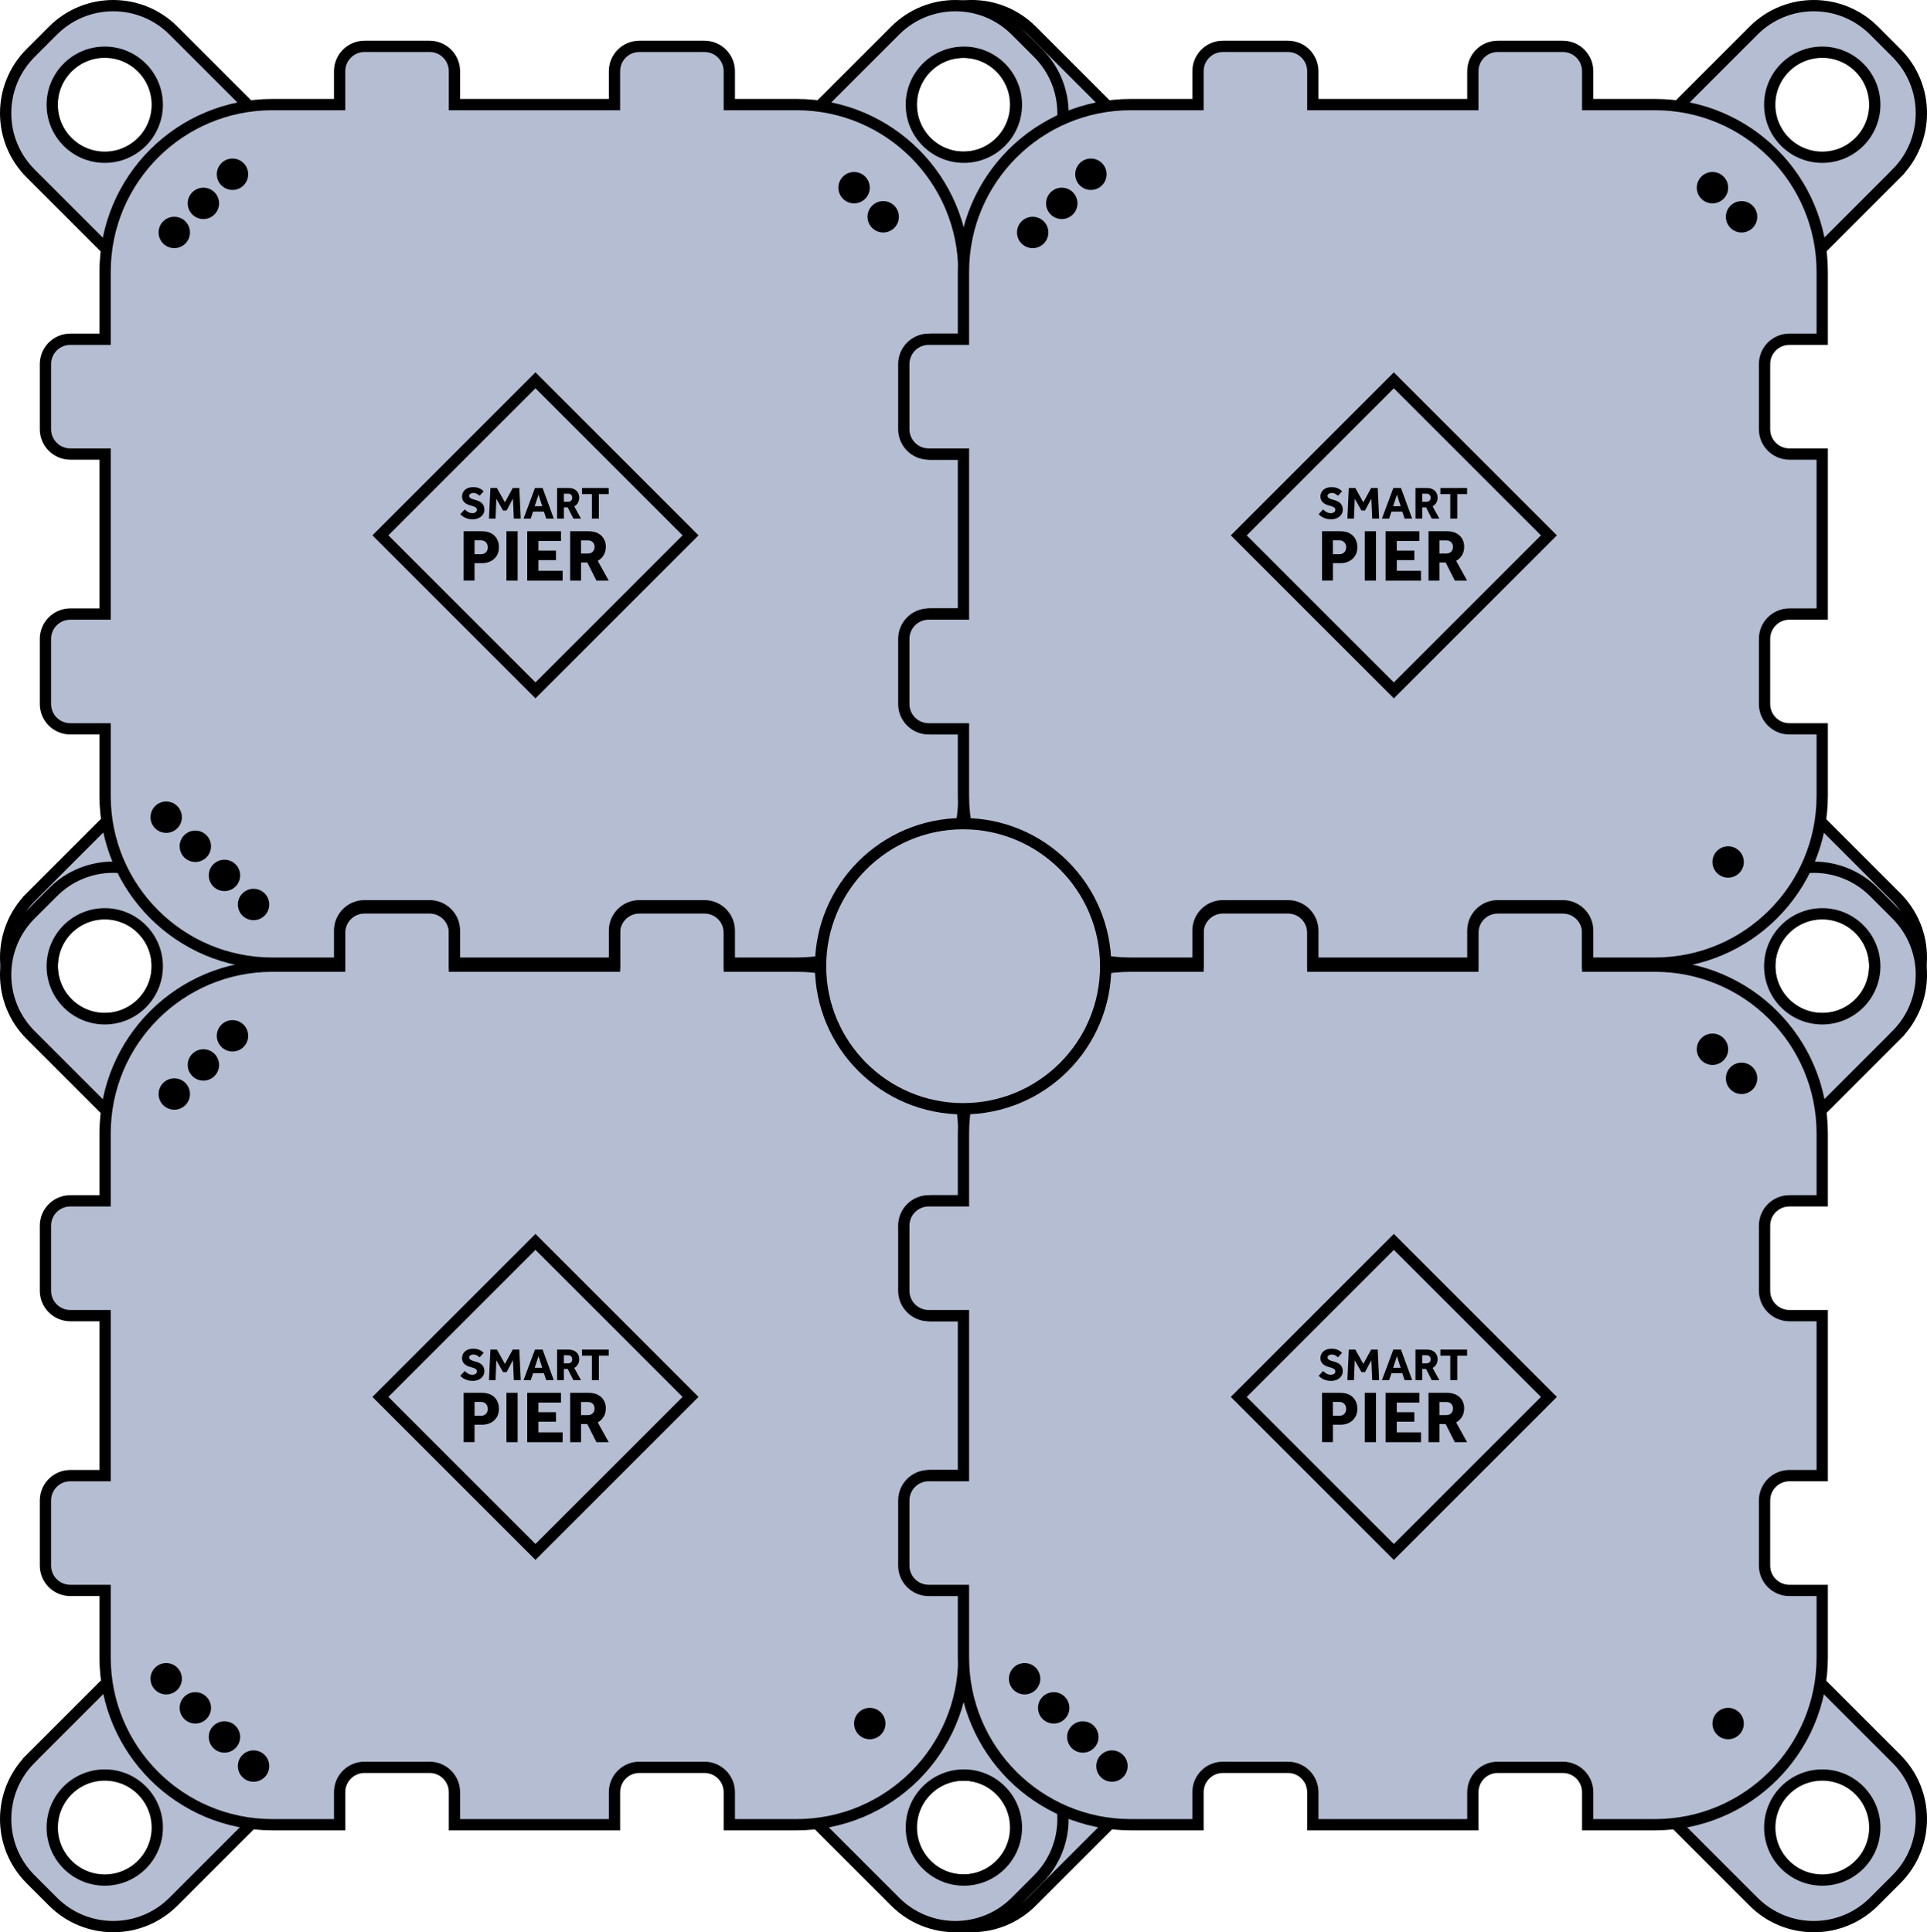 <?xml version="1.0" encoding="UTF-8"?>
<svg id="Camada_2" data-name="Camada 2" xmlns="http://www.w3.org/2000/svg" viewBox="0 0 682.85 684.86">
  <defs>
    <style>
      .cls-1 {
        fill: #000;
        stroke-width: 0px;
      }

      .cls-2 {
        fill: #b5bdd2;
        stroke: #000;
        stroke-miterlimit: 10;
        stroke-width: 4px;
      }
    </style>
  </defs>
  <g id="Camada_3" data-name="Camada 3">
    <g>
      <path class="cls-2" d="M315.02,623.37c-11.8,11.8-11.8,30.92,0,42.71l7.92,7.92c11.8,11.8,30.92,11.8,42.71,0l34.8-34.8-50.64-50.64-34.8,34.8ZM359.9,647.74c0,10.28-8.33,18.61-18.61,18.61-10.28,0-18.61-8.33-18.61-18.61s8.33-18.61,18.61-18.61,18.61,8.33,18.61,18.61Z"/>
      <path class="cls-2" d="M315.02,318c-11.8,11.8-11.8,30.92,0,42.71l7.92,7.92c11.8,11.8,30.92,11.8,42.71,0l34.8-34.8-50.64-50.64-34.8,34.8ZM359.9,342.37c0,10.28-8.33,18.61-18.61,18.61-10.28,0-18.61-8.33-18.61-18.61s8.33-18.61,18.61-18.61,18.61,8.33,18.61,18.61Z"/>
      <path class="cls-2" d="M349.82,401.65l50.64-50.64-34.8-34.8c-11.8-11.8-30.92-11.8-42.71,0l-7.92,7.92c-11.8,11.8-11.8,30.92,0,42.71l34.8,34.8ZM341.29,361.1c-10.28,0-18.61-8.33-18.61-18.61s8.33-18.61,18.61-18.61c10.28,0,18.61,8.33,18.61,18.61s-8.33,18.61-18.61,18.61Z"/>
      <path class="cls-2" d="M349.82,96.28l50.64-50.64-34.8-34.8c-11.8-11.8-30.92-11.8-42.71,0l-7.92,7.92c-11.8,11.8-11.8,30.92,0,42.71l34.8,34.8ZM341.29,55.73c-10.28,0-18.61-8.33-18.61-18.61s8.33-18.61,18.61-18.61c10.28,0,18.61,8.33,18.61,18.61s-8.33,18.61-18.61,18.61Z"/>
      <g>
        <path class="cls-2" d="M10.85,318c-11.8,11.8-11.8,30.92,0,42.71l7.92,7.92c11.8,11.8,30.92,11.8,42.71,0l34.8-34.8-50.64-50.64-34.8,34.8ZM55.73,342.37c0,10.28-8.33,18.61-18.61,18.61-10.28,0-18.61-8.33-18.61-18.61s8.33-18.61,18.61-18.61,18.61,8.33,18.61,18.61Z"/>
        <path class="cls-2" d="M333.04,283.21l-50.64,50.64,34.8,34.8c11.8,11.8,30.92,11.8,42.71,0l7.92-7.92c11.8-11.8,11.8-30.92,0-42.71l-34.8-34.8ZM341.56,323.76c10.28,0,18.61,8.33,18.61,18.61s-8.33,18.61-18.61,18.61c-10.28,0-18.61-8.33-18.61-18.61s8.33-18.61,18.61-18.61Z"/>
        <g>
          <path class="cls-2" d="M45.64,401.65l50.64-50.64-34.8-34.8c-11.8-11.8-30.92-11.8-42.71,0l-7.92,7.92c-11.8,11.8-11.8,30.92,0,42.71l34.8,34.8ZM37.12,361.1c-10.28,0-18.61-8.33-18.61-18.61s8.33-18.61,18.61-18.61c10.28,0,18.61,8.33,18.61,18.61s-8.33,18.61-18.61,18.61Z"/>
          <path class="cls-2" d="M10.85,623.37c-11.8,11.8-11.8,30.92,0,42.71l7.92,7.92c11.8,11.8,30.92,11.8,42.71,0l34.8-34.8-50.64-50.64-34.8,34.8ZM55.73,647.74c0,10.28-8.33,18.61-18.61,18.61-10.28,0-18.61-8.33-18.61-18.61s8.33-18.61,18.61-18.61,18.61,8.33,18.61,18.61Z"/>
          <path class="cls-2" d="M367.83,366.85c11.8-11.8,11.8-30.92,0-42.71l-7.92-7.92c-11.8-11.8-30.92-11.8-42.71,0l-34.8,34.8,50.64,50.64,34.8-34.8ZM322.95,342.49c0-10.28,8.33-18.61,18.61-18.61s18.61,8.33,18.61,18.61-8.33,18.61-18.61,18.61-18.61-8.33-18.61-18.61Z"/>
          <path class="cls-2" d="M333.04,588.57l-50.64,50.64,34.8,34.8c11.8,11.8,30.92,11.8,42.71,0l7.92-7.92c11.8-11.8,11.8-30.92,0-42.71l-34.8-34.8ZM341.56,629.13c10.28,0,18.61,8.33,18.61,18.61s-8.33,18.61-18.61,18.61c-10.28,0-18.61-8.33-18.61-18.61s8.33-18.61,18.61-18.61Z"/>
          <path class="cls-2" d="M329.92,466.3c-4.86,0-8.81-3.94-8.81-8.81v-23.07c0-4.86,3.94-8.81,8.81-8.81h11.63v-23.9c0-32.73-26.54-59.27-59.27-59.27h-23.84v-11.83c0-4.87-3.94-8.81-8.81-8.81h-23.07c-4.87,0-8.81,3.94-8.81,8.81v11.83h-56.71v-11.83c0-4.87-3.94-8.81-8.81-8.81h-23.07c-4.86,0-8.81,3.94-8.81,8.81v11.83h-23.84c-32.73,0-59.27,26.54-59.27,59.27v23.9h-12.33c-4.87,0-8.81,3.94-8.81,8.81v23.07c0,4.87,3.94,8.81,8.81,8.81h12.33v56.71h-12.33c-4.87,0-8.81,3.94-8.81,8.81v23.07c0,4.87,3.94,8.81,8.81,8.81h12.33v23.77c0,32.73,26.54,59.27,59.27,59.27h23.84v-11.53c0-4.87,3.94-8.81,8.81-8.81h23.07c4.86,0,8.81,3.94,8.81,8.81v11.53h56.71v-11.53c0-4.87,3.94-8.81,8.81-8.81h23.07c4.87,0,8.81,3.94,8.81,8.81v11.53h23.84c32.73,0,59.27-26.54,59.27-59.27v-23.77h-11.63c-4.86,0-8.81-3.94-8.81-8.81v-23.07c0-4.87,3.94-8.81,8.81-8.81h11.63v-56.71h-11.63Z"/>
          <rect class="cls-2" x="150.89" y="456.26" width="77.71" height="77.71" transform="translate(-294.52 279.18) rotate(-45)"/>
          <g>
            <path class="cls-1" d="M163.1,487.64l1.58-1.71c.28.3.66.6,1.13.89s1.02.44,1.65.44c.25,0,.49-.05.73-.14.24-.09.44-.23.59-.41.16-.18.24-.39.24-.64,0-.4-.19-.71-.58-.94s-1.01-.44-1.85-.65c-.82-.21-1.5-.57-2.05-1.09-.54-.52-.81-1.19-.81-2.01,0-.61.15-1.16.44-1.66s.73-.91,1.32-1.22c.58-.31,1.32-.46,2.21-.46.74,0,1.36.09,1.86.28.5.19.91.4,1.21.63.3.23.51.41.63.55l-1.41,1.56c-.24-.18-.55-.39-.94-.63-.39-.23-.85-.35-1.38-.35-.35,0-.67.1-.97.3-.3.2-.45.44-.45.72,0,.37.19.67.58.89.39.23.93.42,1.61.57.53.13,1.04.32,1.53.58.49.26.9.62,1.21,1.09.31.47.47,1.07.47,1.82,0,.65-.18,1.23-.55,1.74-.37.51-.87.91-1.49,1.2-.63.29-1.33.44-2.11.44-.71,0-1.35-.09-1.9-.26s-1.03-.4-1.45-.67c-.41-.28-.76-.57-1.04-.87Z"/>
            <path class="cls-1" d="M173.28,489.17l.5-10.83h2.32l2.83,5.08,2.76-5.08h2.34l.5,10.83h-2.45l-.31-7.08-2.24,4.22h-1.27l-2.37-4.17-.28,7.03h-2.34Z"/>
            <path class="cls-1" d="M185.53,489.17l4.04-10.83h2.71l3.96,10.83h-2.68l-.83-2.48h-3.82l-.83,2.48h-2.57ZM189.49,484.78h2.66l-1.32-4.09-1.35,4.09Z"/>
            <path class="cls-1" d="M197.42,489.17v-10.83h4.03c.84,0,1.55.15,2.11.46.56.31.99.72,1.27,1.23.28.51.42,1.08.42,1.7,0,.69-.15,1.3-.46,1.84-.31.53-.74.95-1.31,1.27l2.4,4.34h-2.7l-2.01-3.98h-1.36v3.98h-2.39ZM199.8,483.22h1.51c.45,0,.81-.14,1.07-.41.26-.27.39-.61.39-1.02,0-.44-.13-.8-.4-1.06-.27-.26-.62-.39-1.06-.39h-1.51v2.87Z"/>
            <path class="cls-1" d="M209.74,489.17v-8.67h-3.51v-2.16h9.47v2.16h-3.49v8.67h-2.47Z"/>
            <path class="cls-1" d="M164.3,511.15v-17.49h6.37c1.45,0,2.63.27,3.53.8.9.53,1.56,1.23,1.98,2.08.42.86.63,1.77.63,2.75,0,1.24-.28,2.29-.84,3.13-.56.85-1.29,1.49-2.19,1.91-.9.43-1.88.64-2.92.64h-2.7v6.16h-3.86ZM168.16,501.79h2.31c.72,0,1.29-.23,1.73-.68.44-.45.66-1.03.66-1.73,0-.73-.22-1.33-.66-1.8-.44-.46-1.02-.7-1.76-.7h-2.28v4.9Z"/>
            <path class="cls-1" d="M179.46,511.15v-17.49h3.96v17.49h-3.96Z"/>
            <path class="cls-1" d="M186.83,511.15v-17.49h11.96v3.46h-8v3.41h6.22v3.36h-6.22v3.78h8.58v3.49h-12.54Z"/>
            <path class="cls-1" d="M202.04,511.15v-17.49h6.5c1.36,0,2.5.25,3.41.75.91.5,1.59,1.16,2.05,1.99.45.83.68,1.74.68,2.74,0,1.12-.25,2.11-.75,2.96-.5.86-1.2,1.54-2.11,2.05l3.88,7h-4.35l-3.25-6.43h-2.2v6.43h-3.86ZM205.89,501.55h2.44c.73,0,1.31-.22,1.73-.66.42-.44.63-.99.63-1.65,0-.72-.21-1.29-.64-1.7-.43-.42-1-.63-1.72-.63h-2.44v4.64Z"/>
          </g>
          <circle class="cls-1" cx="58.9" cy="595" r="5.56"/>
          <circle class="cls-1" cx="69.22" cy="605.32" r="5.56"/>
          <circle class="cls-1" cx="79.54" cy="615.64" r="5.56"/>
          <circle class="cls-1" cx="61.76" cy="387.76" r="5.56"/>
          <circle class="cls-1" cx="72.08" cy="377.45" r="5.56"/>
          <circle class="cls-1" cx="308.21" cy="610.88" r="5.56"/>
          <circle class="cls-1" cx="82.39" cy="367.13" r="5.56"/>
          <circle class="cls-1" cx="89.85" cy="625.95" r="5.56"/>
        </g>
        <g>
          <path class="cls-2" d="M45.64,96.28l50.64-50.64L61.48,10.85c-11.8-11.8-30.92-11.8-42.71,0l-7.92,7.92c-11.8,11.8-11.8,30.92,0,42.71l34.8,34.8ZM37.12,55.73c-10.28,0-18.61-8.33-18.61-18.61s8.33-18.61,18.61-18.61c10.28,0,18.61,8.33,18.61,18.61s-8.33,18.61-18.61,18.61Z"/>
          <path class="cls-2" d="M367.83,61.48c11.8-11.8,11.8-30.92,0-42.71l-7.92-7.92c-11.8-11.8-30.92-11.8-42.71,0l-34.8,34.8,50.64,50.64,34.8-34.8ZM322.95,37.12c0-10.28,8.33-18.61,18.61-18.61s18.61,8.33,18.61,18.61-8.33,18.61-18.61,18.61-18.61-8.33-18.61-18.61Z"/>
          <path class="cls-2" d="M329.92,160.93c-4.86,0-8.81-3.94-8.81-8.81v-23.07c0-4.86,3.94-8.81,8.81-8.81h11.63v-23.9c0-32.73-26.54-59.27-59.27-59.27h-23.84v-11.83c0-4.87-3.94-8.81-8.81-8.81h-23.07c-4.87,0-8.81,3.94-8.81,8.81v11.83h-56.71v-11.83c0-4.87-3.94-8.81-8.81-8.81h-23.07c-4.86,0-8.81,3.94-8.81,8.81v11.83h-23.84c-32.73,0-59.27,26.54-59.27,59.27v23.9h-12.33c-4.87,0-8.81,3.94-8.81,8.81v23.07c0,4.87,3.94,8.81,8.81,8.81h12.33v56.71h-12.33c-4.87,0-8.81,3.94-8.81,8.81v23.07c0,4.87,3.94,8.81,8.81,8.81h12.33v23.77c0,32.73,26.54,59.27,59.27,59.27h23.84v-11.53c0-4.87,3.94-8.81,8.81-8.81h23.07c4.86,0,8.81,3.94,8.81,8.81v11.53h56.71v-11.53c0-4.87,3.94-8.81,8.81-8.81h23.07c4.87,0,8.81,3.94,8.81,8.81v11.53h23.84c32.73,0,59.27-26.54,59.27-59.27v-23.77h-11.63c-4.86,0-8.81-3.94-8.81-8.81v-23.07c0-4.87,3.94-8.81,8.81-8.81h11.63v-56.71h-11.63Z"/>
          <rect class="cls-2" x="150.89" y="150.89" width="77.71" height="77.71" transform="translate(-78.59 189.74) rotate(-45)"/>
          <g>
            <path class="cls-1" d="M163.1,182.27l1.58-1.71c.28.3.66.6,1.13.89s1.02.44,1.65.44c.25,0,.49-.05.73-.14.24-.09.44-.23.59-.41.16-.18.24-.39.24-.64,0-.4-.19-.71-.58-.94s-1.01-.44-1.85-.65c-.82-.21-1.5-.57-2.05-1.09-.54-.52-.81-1.19-.81-2.01,0-.61.15-1.16.44-1.66s.73-.91,1.32-1.22c.58-.31,1.32-.46,2.21-.46.74,0,1.36.09,1.86.28.5.19.91.4,1.21.63.3.23.51.41.63.55l-1.41,1.56c-.24-.18-.55-.39-.94-.63-.39-.23-.85-.35-1.38-.35-.35,0-.67.1-.97.3-.3.2-.45.44-.45.72,0,.37.19.67.58.89.39.23.93.42,1.61.57.53.13,1.04.32,1.53.58.49.26.9.62,1.21,1.09.31.47.47,1.07.47,1.82,0,.65-.18,1.23-.55,1.74-.37.51-.87.91-1.49,1.2-.63.29-1.33.44-2.11.44-.71,0-1.35-.09-1.9-.26s-1.03-.4-1.45-.67c-.41-.28-.76-.57-1.04-.87Z"/>
            <path class="cls-1" d="M173.28,183.8l.5-10.83h2.32l2.83,5.08,2.76-5.08h2.34l.5,10.83h-2.45l-.31-7.08-2.24,4.22h-1.27l-2.37-4.17-.28,7.03h-2.34Z"/>
            <path class="cls-1" d="M185.53,183.8l4.04-10.83h2.71l3.96,10.83h-2.68l-.83-2.48h-3.82l-.83,2.48h-2.57ZM189.49,179.41h2.66l-1.32-4.09-1.35,4.09Z"/>
            <path class="cls-1" d="M197.42,183.8v-10.83h4.03c.84,0,1.55.15,2.11.46.56.31.99.72,1.27,1.23.28.51.42,1.08.42,1.7,0,.69-.15,1.3-.46,1.84-.31.53-.74.95-1.31,1.27l2.4,4.34h-2.7l-2.01-3.98h-1.36v3.98h-2.39ZM199.8,177.85h1.51c.45,0,.81-.14,1.07-.41.26-.27.39-.61.39-1.02,0-.44-.13-.8-.4-1.06-.27-.26-.62-.39-1.06-.39h-1.51v2.87Z"/>
            <path class="cls-1" d="M209.74,183.8v-8.67h-3.51v-2.16h9.47v2.16h-3.49v8.67h-2.47Z"/>
            <path class="cls-1" d="M164.3,205.78v-17.49h6.37c1.45,0,2.63.27,3.53.8.9.53,1.56,1.23,1.98,2.08.42.86.63,1.77.63,2.75,0,1.24-.28,2.29-.84,3.13-.56.85-1.29,1.49-2.19,1.91-.9.43-1.88.64-2.92.64h-2.7v6.16h-3.86ZM168.16,196.42h2.31c.72,0,1.29-.23,1.73-.68.44-.45.66-1.03.66-1.73,0-.73-.22-1.33-.66-1.8-.44-.46-1.02-.7-1.76-.7h-2.28v4.9Z"/>
            <path class="cls-1" d="M179.46,205.78v-17.49h3.96v17.49h-3.96Z"/>
            <path class="cls-1" d="M186.83,205.78v-17.49h11.96v3.46h-8v3.41h6.22v3.36h-6.22v3.78h8.58v3.49h-12.54Z"/>
            <path class="cls-1" d="M202.04,205.78v-17.49h6.5c1.36,0,2.5.25,3.41.75.91.5,1.59,1.16,2.05,1.99.45.83.68,1.74.68,2.74,0,1.12-.25,2.11-.75,2.96-.5.86-1.2,1.54-2.11,2.05l3.88,7h-4.35l-3.25-6.43h-2.2v6.43h-3.86ZM205.89,196.18h2.44c.73,0,1.31-.22,1.73-.66.42-.44.63-.99.63-1.65,0-.72-.21-1.29-.64-1.7-.43-.42-1-.63-1.72-.63h-2.44v4.64Z"/>
          </g>
          <circle class="cls-1" cx="58.9" cy="289.64" r="5.56"/>
          <circle class="cls-1" cx="69.22" cy="299.95" r="5.56"/>
          <circle class="cls-1" cx="79.54" cy="310.27" r="5.56"/>
          <circle class="cls-1" cx="61.76" cy="82.39" r="5.56"/>
          <circle class="cls-1" cx="72.08" cy="72.08" r="5.56"/>
          <circle class="cls-1" cx="302.65" cy="66.52" r="5.56"/>
          <circle class="cls-1" cx="312.97" cy="76.84" r="5.56"/>
          <circle class="cls-1" cx="82.39" cy="61.76" r="5.56"/>
          <circle class="cls-1" cx="89.85" cy="320.58" r="5.56"/>
        </g>
      </g>
      <g>
        <path class="cls-2" d="M637.21,283.21l-50.64,50.64,34.8,34.8c11.8,11.8,30.92,11.8,42.71,0l7.92-7.92c11.8-11.8,11.8-30.92,0-42.71l-34.8-34.8ZM645.74,323.76c10.28,0,18.61,8.33,18.61,18.61s-8.33,18.61-18.61,18.61c-10.28,0-18.61-8.33-18.61-18.61s8.33-18.61,18.61-18.61Z"/>
        <g>
          <path class="cls-2" d="M672.01,366.85c11.8-11.8,11.8-30.92,0-42.71l-7.92-7.92c-11.8-11.8-30.92-11.8-42.71,0l-34.8,34.8,50.64,50.64,34.8-34.8ZM627.12,342.49c0-10.28,8.33-18.61,18.61-18.61s18.61,8.33,18.61,18.61-8.33,18.61-18.61,18.61-18.61-8.33-18.61-18.61Z"/>
          <path class="cls-2" d="M637.21,588.57l-50.64,50.64,34.8,34.8c11.8,11.8,30.92,11.8,42.71,0l7.92-7.92c11.8-11.8,11.8-30.92,0-42.71l-34.8-34.8ZM645.74,629.13c10.28,0,18.61,8.33,18.61,18.61s-8.33,18.61-18.61,18.61c-10.28,0-18.61-8.33-18.61-18.61s8.33-18.61,18.61-18.61Z"/>
          <path class="cls-2" d="M634.09,466.3c-4.86,0-8.81-3.94-8.81-8.81v-23.07c0-4.86,3.94-8.81,8.81-8.81h11.63v-23.9c0-32.73-26.54-59.27-59.27-59.27h-23.84v-11.83c0-4.87-3.94-8.81-8.81-8.81h-23.07c-4.87,0-8.81,3.94-8.81,8.81v11.83h-56.71v-11.83c0-4.87-3.94-8.81-8.81-8.81h-23.07c-4.86,0-8.81,3.94-8.81,8.81v11.83h-23.84c-32.73,0-59.27,26.54-59.27,59.27v23.9h-12.33c-4.87,0-8.81,3.94-8.81,8.81v23.07c0,4.87,3.94,8.81,8.81,8.81h12.33v56.71h-12.33c-4.87,0-8.81,3.94-8.81,8.81v23.07c0,4.87,3.94,8.81,8.81,8.81h12.33v23.77c0,32.73,26.54,59.27,59.27,59.27h23.84v-11.53c0-4.87,3.94-8.81,8.81-8.81h23.07c4.86,0,8.81,3.94,8.81,8.81v11.53h56.71v-11.53c0-4.87,3.94-8.81,8.81-8.81h23.07c4.87,0,8.81,3.94,8.81,8.81v11.53h23.84c32.73,0,59.27-26.54,59.27-59.27v-23.77h-11.63c-4.86,0-8.81-3.94-8.81-8.81v-23.07c0-4.87,3.94-8.81,8.81-8.81h11.63v-56.71h-11.63Z"/>
          <rect class="cls-2" x="455.06" y="456.26" width="77.71" height="77.71" transform="translate(-205.43 494.27) rotate(-45)"/>
          <g>
            <path class="cls-1" d="M467.28,487.64l1.58-1.71c.28.3.66.6,1.13.89s1.02.44,1.65.44c.25,0,.49-.05.73-.14.24-.09.44-.23.59-.41.16-.18.24-.39.24-.64,0-.4-.19-.71-.58-.94s-1.01-.44-1.85-.65c-.82-.21-1.5-.57-2.05-1.09-.54-.52-.81-1.19-.81-2.01,0-.61.15-1.16.44-1.66s.73-.91,1.32-1.22c.58-.31,1.32-.46,2.21-.46.74,0,1.36.09,1.86.28.5.19.91.4,1.21.63.3.23.51.41.63.55l-1.41,1.56c-.24-.18-.55-.39-.94-.63-.39-.23-.85-.35-1.38-.35-.35,0-.67.1-.97.3-.3.2-.45.44-.45.72,0,.37.19.67.58.89.39.23.93.42,1.61.57.53.13,1.04.32,1.53.58.49.26.9.62,1.21,1.09.31.47.47,1.07.47,1.82,0,.65-.18,1.23-.55,1.74-.37.51-.87.91-1.49,1.2-.63.29-1.33.44-2.11.44-.71,0-1.35-.09-1.9-.26s-1.03-.4-1.45-.67c-.41-.28-.76-.57-1.04-.87Z"/>
            <path class="cls-1" d="M477.46,489.17l.5-10.83h2.32l2.83,5.08,2.76-5.08h2.34l.5,10.83h-2.45l-.31-7.08-2.24,4.22h-1.27l-2.37-4.17-.28,7.03h-2.34Z"/>
            <path class="cls-1" d="M489.7,489.17l4.04-10.83h2.71l3.96,10.83h-2.68l-.83-2.48h-3.82l-.83,2.48h-2.57ZM493.67,484.78h2.66l-1.32-4.09-1.35,4.09Z"/>
            <path class="cls-1" d="M501.59,489.17v-10.83h4.03c.84,0,1.55.15,2.11.46.56.31.99.72,1.27,1.23.28.51.42,1.08.42,1.7,0,.69-.15,1.3-.46,1.84-.31.53-.74.95-1.31,1.27l2.4,4.34h-2.7l-2.01-3.98h-1.36v3.98h-2.39ZM503.98,483.22h1.51c.45,0,.81-.14,1.07-.41.26-.27.39-.61.39-1.02,0-.44-.13-.8-.4-1.06-.27-.26-.62-.39-1.06-.39h-1.51v2.87Z"/>
            <path class="cls-1" d="M513.92,489.17v-8.67h-3.51v-2.16h9.47v2.16h-3.49v8.67h-2.47Z"/>
            <path class="cls-1" d="M468.48,511.15v-17.49h6.37c1.45,0,2.63.27,3.53.8.9.53,1.56,1.23,1.98,2.08.42.86.63,1.77.63,2.75,0,1.24-.28,2.29-.84,3.13-.56.85-1.29,1.49-2.19,1.91-.9.43-1.88.64-2.92.64h-2.7v6.16h-3.86ZM472.33,501.79h2.31c.72,0,1.29-.23,1.73-.68.44-.45.66-1.03.66-1.73,0-.73-.22-1.33-.66-1.8-.44-.46-1.02-.7-1.76-.7h-2.28v4.9Z"/>
            <path class="cls-1" d="M483.63,511.15v-17.49h3.96v17.49h-3.96Z"/>
            <path class="cls-1" d="M491,511.15v-17.49h11.96v3.46h-8v3.41h6.22v3.36h-6.22v3.78h8.58v3.49h-12.54Z"/>
            <path class="cls-1" d="M506.21,511.15v-17.49h6.5c1.36,0,2.5.25,3.41.75.91.5,1.59,1.16,2.05,1.99.45.83.68,1.74.68,2.74,0,1.12-.25,2.11-.75,2.96-.5.86-1.2,1.54-2.11,2.05l3.88,7h-4.35l-3.25-6.43h-2.2v6.43h-3.86ZM510.07,501.55h2.44c.73,0,1.31-.22,1.73-.66.42-.44.63-.99.63-1.65,0-.72-.21-1.29-.64-1.7-.43-.42-1-.63-1.72-.63h-2.44v4.64Z"/>
          </g>
          <circle class="cls-1" cx="363.08" cy="595" r="5.56"/>
          <circle class="cls-1" cx="373.39" cy="605.32" r="5.56"/>
          <circle class="cls-1" cx="383.71" cy="615.64" r="5.56"/>
          <circle class="cls-1" cx="606.83" cy="371.89" r="5.56"/>
          <circle class="cls-1" cx="612.38" cy="610.88" r="5.56"/>
          <circle class="cls-1" cx="617.14" cy="382.2" r="5.56"/>
          <circle class="cls-1" cx="394.03" cy="625.95" r="5.56"/>
        </g>
        <g>
          <path class="cls-2" d="M672.01,61.48c11.8-11.8,11.8-30.92,0-42.71l-7.92-7.92c-11.8-11.8-30.92-11.8-42.71,0l-34.8,34.8,50.64,50.64,34.8-34.8ZM627.12,37.12c0-10.28,8.33-18.61,18.61-18.61s18.61,8.33,18.61,18.61-8.33,18.61-18.61,18.61-18.61-8.33-18.61-18.61Z"/>
          <path class="cls-2" d="M634.09,160.93c-4.86,0-8.81-3.94-8.81-8.81v-23.07c0-4.86,3.94-8.81,8.81-8.81h11.63v-23.9c0-32.73-26.54-59.27-59.27-59.27h-23.84v-11.83c0-4.87-3.94-8.81-8.81-8.81h-23.07c-4.87,0-8.81,3.94-8.81,8.81v11.83h-56.71v-11.83c0-4.87-3.94-8.81-8.81-8.81h-23.07c-4.86,0-8.81,3.94-8.81,8.81v11.83h-23.84c-32.73,0-59.27,26.54-59.27,59.27v23.9h-12.33c-4.87,0-8.81,3.94-8.81,8.81v23.07c0,4.87,3.94,8.81,8.81,8.81h12.33v56.71h-12.33c-4.87,0-8.81,3.94-8.81,8.81v23.07c0,4.87,3.94,8.81,8.81,8.81h12.33v23.77c0,32.73,26.54,59.27,59.27,59.27h23.84v-11.53c0-4.87,3.94-8.81,8.81-8.81h23.07c4.86,0,8.81,3.94,8.81,8.81v11.53h56.71v-11.53c0-4.87,3.94-8.81,8.81-8.81h23.07c4.87,0,8.81,3.94,8.81,8.81v11.53h23.84c32.73,0,59.27-26.54,59.27-59.27v-23.77h-11.63c-4.86,0-8.81-3.94-8.81-8.81v-23.07c0-4.87,3.94-8.81,8.81-8.81h11.63v-56.71h-11.63Z"/>
          <rect class="cls-2" x="455.06" y="150.89" width="77.71" height="77.71" transform="translate(10.5 404.83) rotate(-45)"/>
          <g>
            <path class="cls-1" d="M467.28,182.27l1.58-1.71c.28.3.66.6,1.13.89s1.02.44,1.65.44c.25,0,.49-.05.73-.14.24-.09.44-.23.59-.41.16-.18.24-.39.24-.64,0-.4-.19-.71-.58-.94s-1.01-.44-1.85-.65c-.82-.21-1.5-.57-2.05-1.09-.54-.52-.81-1.19-.81-2.01,0-.61.15-1.16.44-1.66s.73-.91,1.32-1.22c.58-.31,1.32-.46,2.21-.46.74,0,1.36.09,1.86.28.5.19.91.4,1.21.63.3.23.51.41.63.55l-1.41,1.56c-.24-.18-.55-.39-.94-.63-.39-.23-.85-.35-1.38-.35-.35,0-.67.1-.97.3-.3.2-.45.44-.45.72,0,.37.19.67.58.89.39.23.93.42,1.61.57.53.13,1.04.32,1.53.58.49.26.9.62,1.21,1.09.31.47.47,1.07.47,1.82,0,.65-.18,1.23-.55,1.74-.37.51-.87.91-1.49,1.2-.63.29-1.33.44-2.11.44-.71,0-1.35-.09-1.9-.26s-1.03-.4-1.45-.67c-.41-.28-.76-.57-1.04-.87Z"/>
            <path class="cls-1" d="M477.46,183.8l.5-10.83h2.32l2.83,5.08,2.76-5.08h2.34l.5,10.83h-2.45l-.31-7.08-2.24,4.22h-1.27l-2.37-4.17-.28,7.03h-2.34Z"/>
            <path class="cls-1" d="M489.7,183.8l4.04-10.83h2.71l3.96,10.83h-2.68l-.83-2.48h-3.82l-.83,2.48h-2.57ZM493.67,179.41h2.66l-1.32-4.09-1.35,4.09Z"/>
            <path class="cls-1" d="M501.59,183.8v-10.83h4.03c.84,0,1.55.15,2.11.46.56.31.99.72,1.27,1.23.28.51.42,1.08.42,1.7,0,.69-.15,1.3-.46,1.84-.31.53-.74.95-1.31,1.27l2.4,4.34h-2.7l-2.01-3.98h-1.36v3.98h-2.39ZM503.98,177.85h1.51c.45,0,.81-.14,1.07-.41.26-.27.39-.61.39-1.02,0-.44-.13-.8-.4-1.06-.27-.26-.62-.39-1.06-.39h-1.51v2.87Z"/>
            <path class="cls-1" d="M513.92,183.8v-8.67h-3.51v-2.16h9.47v2.16h-3.49v8.67h-2.47Z"/>
            <path class="cls-1" d="M468.48,205.78v-17.49h6.37c1.45,0,2.63.27,3.53.8.9.53,1.56,1.23,1.98,2.08.42.86.63,1.77.63,2.75,0,1.24-.28,2.29-.84,3.13-.56.85-1.29,1.49-2.19,1.91-.9.43-1.88.64-2.92.64h-2.7v6.16h-3.86ZM472.33,196.42h2.31c.72,0,1.29-.23,1.73-.68.44-.45.66-1.03.66-1.73,0-.73-.22-1.33-.66-1.8-.44-.46-1.02-.7-1.76-.7h-2.28v4.9Z"/>
            <path class="cls-1" d="M483.63,205.78v-17.49h3.96v17.49h-3.96Z"/>
            <path class="cls-1" d="M491,205.78v-17.49h11.96v3.46h-8v3.41h6.22v3.36h-6.22v3.78h8.58v3.49h-12.54Z"/>
            <path class="cls-1" d="M506.21,205.78v-17.49h6.5c1.36,0,2.5.25,3.41.75.91.5,1.59,1.16,2.05,1.99.45.83.68,1.74.68,2.74,0,1.12-.25,2.11-.75,2.96-.5.86-1.2,1.54-2.11,2.05l3.88,7h-4.35l-3.25-6.43h-2.2v6.43h-3.86ZM510.07,196.18h2.44c.73,0,1.31-.22,1.73-.66.42-.44.63-.99.63-1.65,0-.72-.21-1.29-.64-1.7-.43-.42-1-.63-1.72-.63h-2.44v4.64Z"/>
          </g>
          <circle class="cls-1" cx="365.94" cy="82.39" r="5.56"/>
          <circle class="cls-1" cx="376.25" cy="72.08" r="5.56"/>
          <circle class="cls-1" cx="606.83" cy="66.52" r="5.56"/>
          <circle class="cls-1" cx="612.38" cy="305.51" r="5.56"/>
          <circle class="cls-1" cx="617.14" cy="76.84" r="5.56"/>
          <circle class="cls-1" cx="386.57" cy="61.76" r="5.56"/>
        </g>
      </g>
    </g>
    <circle class="cls-2" cx="341.29" cy="342.45" r="50.52"/>
  </g>
</svg>